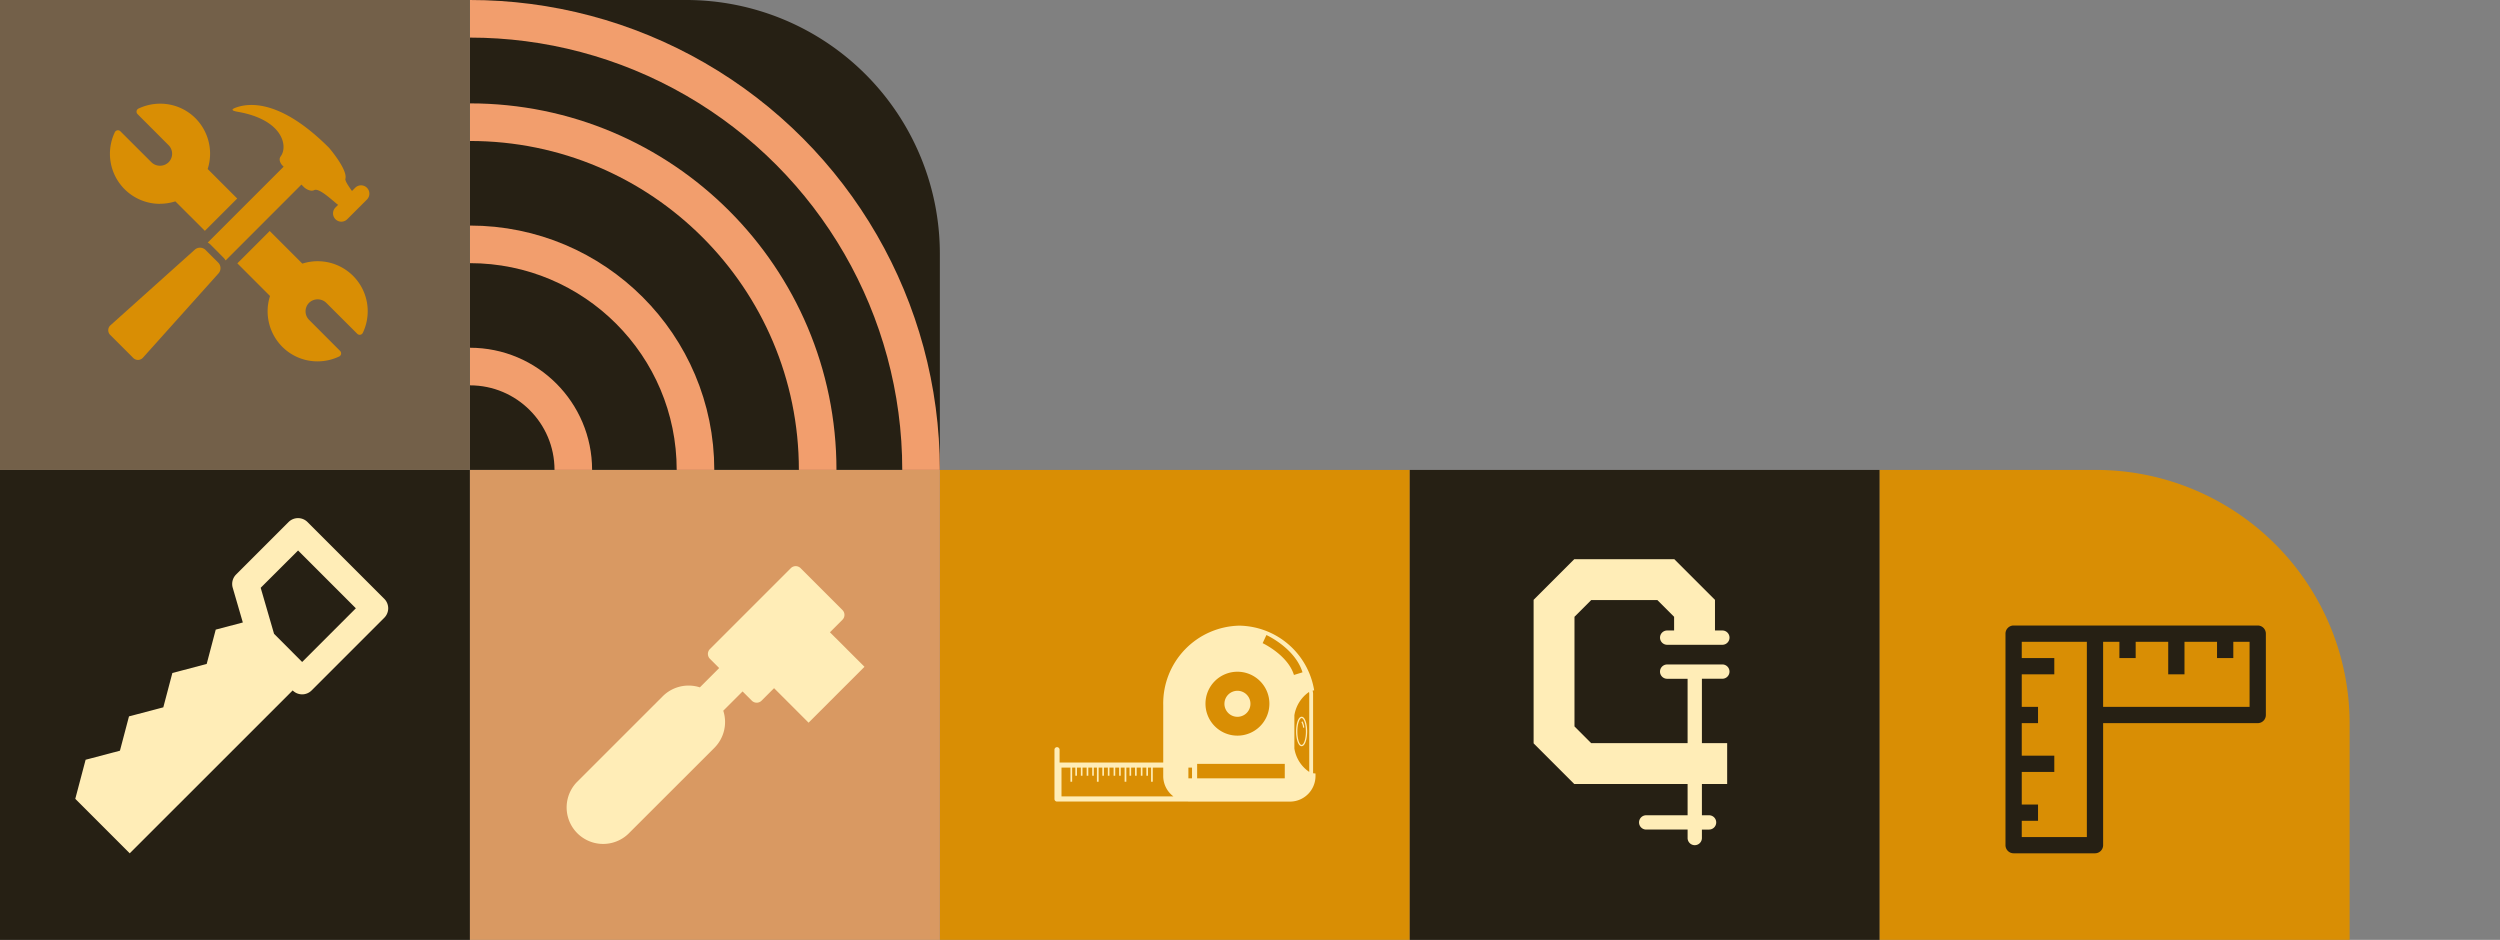 <svg xmlns="http://www.w3.org/2000/svg" xmlns:xlink="http://www.w3.org/1999/xlink" width="266" height="100" viewBox="0 0 266 100">
  <rect x="0" y="0" width="266" height="100" fill="#808080" stroke="none"/>
  <defs>
    <clipPath id="clip-path">
      <rect id="Rectangle_115" data-name="Rectangle 115" width="54" height="54" fill="#fff"/>
    </clipPath>
    <clipPath id="clip-path-2">
      <rect id="Rectangle_119" data-name="Rectangle 119" width="50" height="50" transform="translate(0.104)" fill="#015272"/>
    </clipPath>
    <clipPath id="clip-path-3">
      <path id="Rectangle_118" data-name="Rectangle 118" d="M27,0H54a0,0,0,0,1,0,0V54a0,0,0,0,1,0,0H0a0,0,0,0,1,0,0V27A27,27,0,0,1,27,0Z" transform="translate(109 54) rotate(-90)" fill="#015272"/>
    </clipPath>
    <clipPath id="clip-path-4">
      <rect id="Rectangle_114" data-name="Rectangle 114" width="50" height="50" fill="#fff"/>
    </clipPath>
    <clipPath id="clip-path-5">
      <rect id="Rectangle_114-2" data-name="Rectangle 114" width="50" height="50" fill="#d98e04"/>
    </clipPath>
  </defs>
  <g id="Group_422" data-name="Group 422" transform="translate(0 -712)">
    <path id="Path_116" data-name="Path 116" d="M54,27h0Z" transform="translate(266 812) rotate(180)" fill="#e9c717"/>
    <g id="Group_167" data-name="Group 167" transform="translate(-1651 2165) rotate(180)">
      <rect id="Rectangle_118-2" data-name="Rectangle 118" width="50" height="50" transform="translate(-1701 1353)" fill="#262014"/>
      <path id="Path_38" data-name="Path 38" d="M49.62,0h0Z" transform="translate(-1701 1353) rotate(90)" fill="#262014"/>
    </g>
    <g id="Group_164" data-name="Group 164" transform="translate(-1712.896 2308) rotate(180)">
      <path id="Rectangle_120" data-name="Rectangle 120" d="M0,0H50a0,0,0,0,1,0,0V50a0,0,0,0,1,0,0H27A27,27,0,0,1,0,23V0A0,0,0,0,1,0,0Z" transform="translate(-1812.896 1546)" fill="#262014"/>
      <g id="Mask_Group_13" data-name="Mask Group 13" transform="translate(-1813 1546)" clip-path="url(#clip-path-2)">
        <g id="Group_163" data-name="Group 163" transform="translate(0 -50.104)">
          <g id="Ellipse_30" data-name="Ellipse 30" transform="translate(24.104 24.104)" fill="none" stroke="#f29e6d" stroke-width="4">
            <circle cx="26" cy="26" r="26" stroke="none"/>
            <circle cx="26" cy="26" r="24" fill="none"/>
          </g>
          <g id="Ellipse_31" data-name="Ellipse 31" transform="translate(11.104 11.104)" fill="none" stroke="#f29e6d" stroke-width="4">
            <circle cx="39" cy="39" r="39" stroke="none"/>
            <circle cx="39" cy="39" r="37" fill="none"/>
          </g>
          <g id="Ellipse_32" data-name="Ellipse 32" transform="translate(0.104 0.104)" fill="none" stroke="#f29e6d" stroke-width="4">
            <circle cx="50" cy="50" r="50" stroke="none"/>
            <circle cx="50" cy="50" r="48" fill="none"/>
          </g>
          <g id="Ellipse_33" data-name="Ellipse 33" transform="translate(37.104 37.104)" fill="none" stroke="#f29e6d" stroke-width="4">
            <circle cx="13" cy="13" r="13" stroke="none"/>
            <circle cx="13" cy="13" r="11" fill="none"/>
          </g>
        </g>
      </g>
    </g>
    <path id="tool" d="M44.388,5.793,38.6,0,21.263,17.332a1.427,1.427,0,0,0-1.008-.418h0a1.426,1.426,0,0,0-1.008.418l-7.731,7.731a1.426,1.426,0,0,0,0,2.017l8.168,8.168a1.426,1.426,0,0,0,2.017,0l5.58-5.58a1.426,1.426,0,0,0,.361-1.406l-1.076-3.7,2.883-.76.962-3.652,3.652-.963.963-3.652,3.652-.963.963-3.652,3.652-.963,1.1-4.161Zm-23.7,26.43L14.54,26.072l5.714-5.713,2.991,3,1.421,4.894Z" transform="translate(52.403 802.794) rotate(180)" fill="#ffedb7"/>
    <g id="Group_293" data-name="Group 293" transform="translate(371 816) rotate(180)">
      <g id="Group_166" data-name="Group 166" transform="translate(321 54)">
        <rect id="Rectangle_117" data-name="Rectangle 117" width="50" height="50" fill="#736049"/>
      </g>
    </g>
    <g id="Group_290" data-name="Group 290" transform="translate(367 812) rotate(180)">
      <g id="Group_165" data-name="Group 165" transform="translate(2030 -1353)">
        <rect id="Rectangle_117-2" data-name="Rectangle 117" width="50" height="50" transform="translate(-1813 1353)" fill="#d98e04"/>
      </g>
      <g id="tape-measure" transform="translate(254.805 33.429) rotate(180)">
        <path id="Path_77" data-name="Path 77" d="M27.517,90.424V81.981a1.209,1.209,0,0,0-.051-.347,1.381,1.381,0,0,1,.167-.029,8.2,8.2,0,0,0-7.96-6.883,8.276,8.276,0,0,0-8.1,8.441v6.12H.545V87.922a.272.272,0,0,0-.545,0v5.242a.272.272,0,0,0,.2.263v.009H14.155c.047,0,.093.007.14.007H25.051a2.723,2.723,0,0,0,2.723-2.723v-.273A1.4,1.4,0,0,1,27.517,90.424ZM.748,92.891V89.828H1.7v1.5h.182v-1.5h.338v.863h.174v-.863h.414v.863h.174v-.863h.442v.863H3.6v-.863h.414v.863h.174v-.863h.328v1.5H4.7v-1.5h.392v.863h.174v-.863h.414v.863H5.85v-.863h.442v.863h.174v-.863H6.88v.863h.174v-.863h.41v1.5h.182v-1.5h.339v.863h.174v-.863h.414v.863h.174v-.863h.442v.863h.174v-.863h.414v.863h.174v-.863h.327v1.5h.182v-1.5h1.112v.892a2.716,2.716,0,0,0,1.085,2.171H.748Zm18.72-13.267a3.4,3.4,0,1,1-3.4,3.4A3.4,3.4,0,0,1,19.468,79.624ZM14.635,90.97H14.25V89.828h.386Zm9.87,0H15.18V89.427h9.326ZM22.151,76.585l.4-.866c.125.058,3.061,1.434,3.841,3.969l-.911.28C24.826,77.845,22.177,76.6,22.151,76.585Zm4.958,13.7a3.7,3.7,0,0,1-1.582-2.49V84.255a3.736,3.736,0,0,1,1.555-2.476.785.785,0,0,1,.027.2Zm-.81-5.87c-.383,0-.59.806-.59,1.566s.207,1.566.59,1.566.589-.807.589-1.566S26.681,84.412,26.3,84.412Zm0,3c-.215,0-.454-.587-.454-1.429s.239-1.43.454-1.43.453.587.453,1.43S26.513,87.407,26.3,87.407Zm.066-2.523c.014.014.148.151.217.671l-.135.018a1.181,1.181,0,0,0-.176-.59Zm-8.28-1.856a1.384,1.384,0,1,1,1.384,1.384A1.384,1.384,0,0,1,18.084,83.028Z" transform="translate(0 -74.723)" fill="#ffedb7"/>
      </g>
    </g>
    <g id="Group_291" data-name="Group 291" transform="translate(363 812) rotate(180)">
      <rect id="Rectangle_116" data-name="Rectangle 116" width="50" height="50" transform="translate(163)" fill="#262014"/>
      <path id="tool_2_" data-name="tool (2)" d="M69.532,11.2H63.661a.761.761,0,1,0,0,1.522h2.174v6.849H55.576L53.8,17.791V6.126l1.777-1.777h7.045L64.4,6.126V7.583h-.737a.761.761,0,1,0,0,1.522h5.871a.761.761,0,1,0,0-1.522h-.785V4.324L64.423,0H53.775L49.451,4.324V19.592l4.324,4.324H65.836v3.328H61.43a.761.761,0,1,0,0,1.522h4.406v.9a.761.761,0,1,0,1.522,0v-.9h.761a.761.761,0,1,0,0-1.522h-.761V23.917h2.687V19.568H67.358V12.719h2.174a.761.761,0,1,0,0-1.522Z" transform="translate(249.275 40.5) rotate(180)" fill="#ffedb7"/>
    </g>
    <g id="Group_289" data-name="Group 289" transform="translate(371 812) rotate(180)">
      <g id="Group_162" data-name="Group 162" transform="translate(2084 -1433)">
        <path id="Path_118" data-name="Path 118" d="M0,0H50V50H0Z" transform="translate(-1813 1433)" fill="#d99962"/>
      </g>
    </g>
    <g id="Group_292" data-name="Group 292" transform="translate(359 812) rotate(180)">
      <path id="Rectangle_122" data-name="Rectangle 122" d="M27,0H50a0,0,0,0,1,0,0V50a0,0,0,0,1,0,0H0a0,0,0,0,1,0,0V27A27,27,0,0,1,27,0Z" transform="translate(109 50) rotate(-90)" fill="#d98e04"/>
    </g>
    <path id="ruler" d="M26.837,30.529H.866A.865.865,0,0,0,0,31.395V53.9a.865.865,0,0,0,.866.866H9.523a.865.865,0,0,0,.866-.866V40.917H26.837a.865.865,0,0,0,.866-.866V31.395A.865.865,0,0,0,26.837,30.529ZM8.657,53.037H1.731V51.306l1.731,0,0-1.731-1.731,0V46.112H5.194V44.38H1.731V40.918l1.731,0,0-1.731-1.731,0V35.723H5.194V33.992H1.731V32.26H8.657ZM25.971,39.186H10.388V32.26H12.12v1.731h1.731V32.26h3.463v3.463h1.731V32.26h3.463v1.731H24.24V32.26h1.731v6.926Z" transform="translate(213.384 748.025)" fill="#262014"/>
    <g id="handyman-tools" transform="translate(11.518 723.028)">
      <path id="Path_68" data-name="Path 68" d="M14.715,20.048a5.371,5.371,0,0,0,1.635-.256l3.141,3.139,3.44-3.439L19.792,16.35a5.346,5.346,0,0,0-1.3-5.4A5.284,5.284,0,0,0,14.729,9.4a5.378,5.378,0,0,0-2.3.52.366.366,0,0,0-.1.589l3.3,3.306a1.285,1.285,0,0,1,0,1.821,1.316,1.316,0,0,1-1.821,0l-3.306-3.3a.366.366,0,0,0-.589.1,5.323,5.323,0,0,0,4.8,7.621Z" transform="translate(-9.212 -9.396)" fill="#d98e04"/>
      <path id="Path_69" data-name="Path 69" d="M156.9,151.566a5.372,5.372,0,0,0-1.638.257l-3.474-3.474-3.442,3.442,3.475,3.475a5.351,5.351,0,0,0,1.3,5.4,5.285,5.285,0,0,0,3.76,1.557,5.379,5.379,0,0,0,2.3-.52.366.366,0,0,0,.1-.589l-3.3-3.306a1.284,1.284,0,0,1,0-1.82,1.316,1.316,0,0,1,1.82,0l3.305,3.3a.366.366,0,0,0,.589-.1,5.322,5.322,0,0,0-4.8-7.621Z" transform="translate(-134.61 -134.801)" fill="#d98e04"/>
      <path id="Path_70" data-name="Path 70" d="M126.32,19.712s.575.5,1.049.268c.536-.27,2.045,1.218,2.527,1.567l.011,0-.263.264a.884.884,0,1,0,1.25,1.249l2.084-2.082a.885.885,0,0,0-1.251-1.252l-.347.347c-.288-.4-.766-1.071-.7-1.3.254-.98-1.743-3.294-1.743-3.294-4.96-4.959-8.273-4.846-9.849-4.3-.633.218-.515.355.142.471,4.782.835,5.375,3.654,4.564,4.742-.312.42.143.927.143.927l.171.17-8.073,8.072a1.588,1.588,0,0,1,.31.235L117.7,27.16a1.578,1.578,0,0,1,.233.308L126,19.395Z" transform="translate(-105.447 -10.782)" fill="#d98e04"/>
      <path id="Path_71" data-name="Path 71" d="M17.848,166.835a.84.84,0,0,0-1.124-.041l-8.972,8.044a.706.706,0,0,0-.039,1.046l2.444,2.442a.706.706,0,0,0,1.045-.037l8.046-8.975a.839.839,0,0,0-.041-1.122Z" transform="translate(-7.5 -151.271)" fill="#d98e04"/>
    </g>
    <path id="tool-2" data-name="tool" d="M28.095,17.738l1.331-1.331a.733.733,0,0,0,0-1.036l-4.455-4.455a.732.732,0,0,0-1.036,0l-8.609,8.608a.733.733,0,0,0,0,1.036l.984.984L14.257,23.6a3.887,3.887,0,0,0-3.951.946L1.137,33.713A3.883,3.883,0,0,0,6.628,39.2L15.8,30.035a3.888,3.888,0,0,0,.946-3.95L18.8,24.032l.984.984a.733.733,0,0,0,1.036,0l1.331-1.331,3.673,3.673,5.947-5.947Z" transform="translate(60.21 761.536)" fill="#ffedb7"/>
  </g>
</svg>
